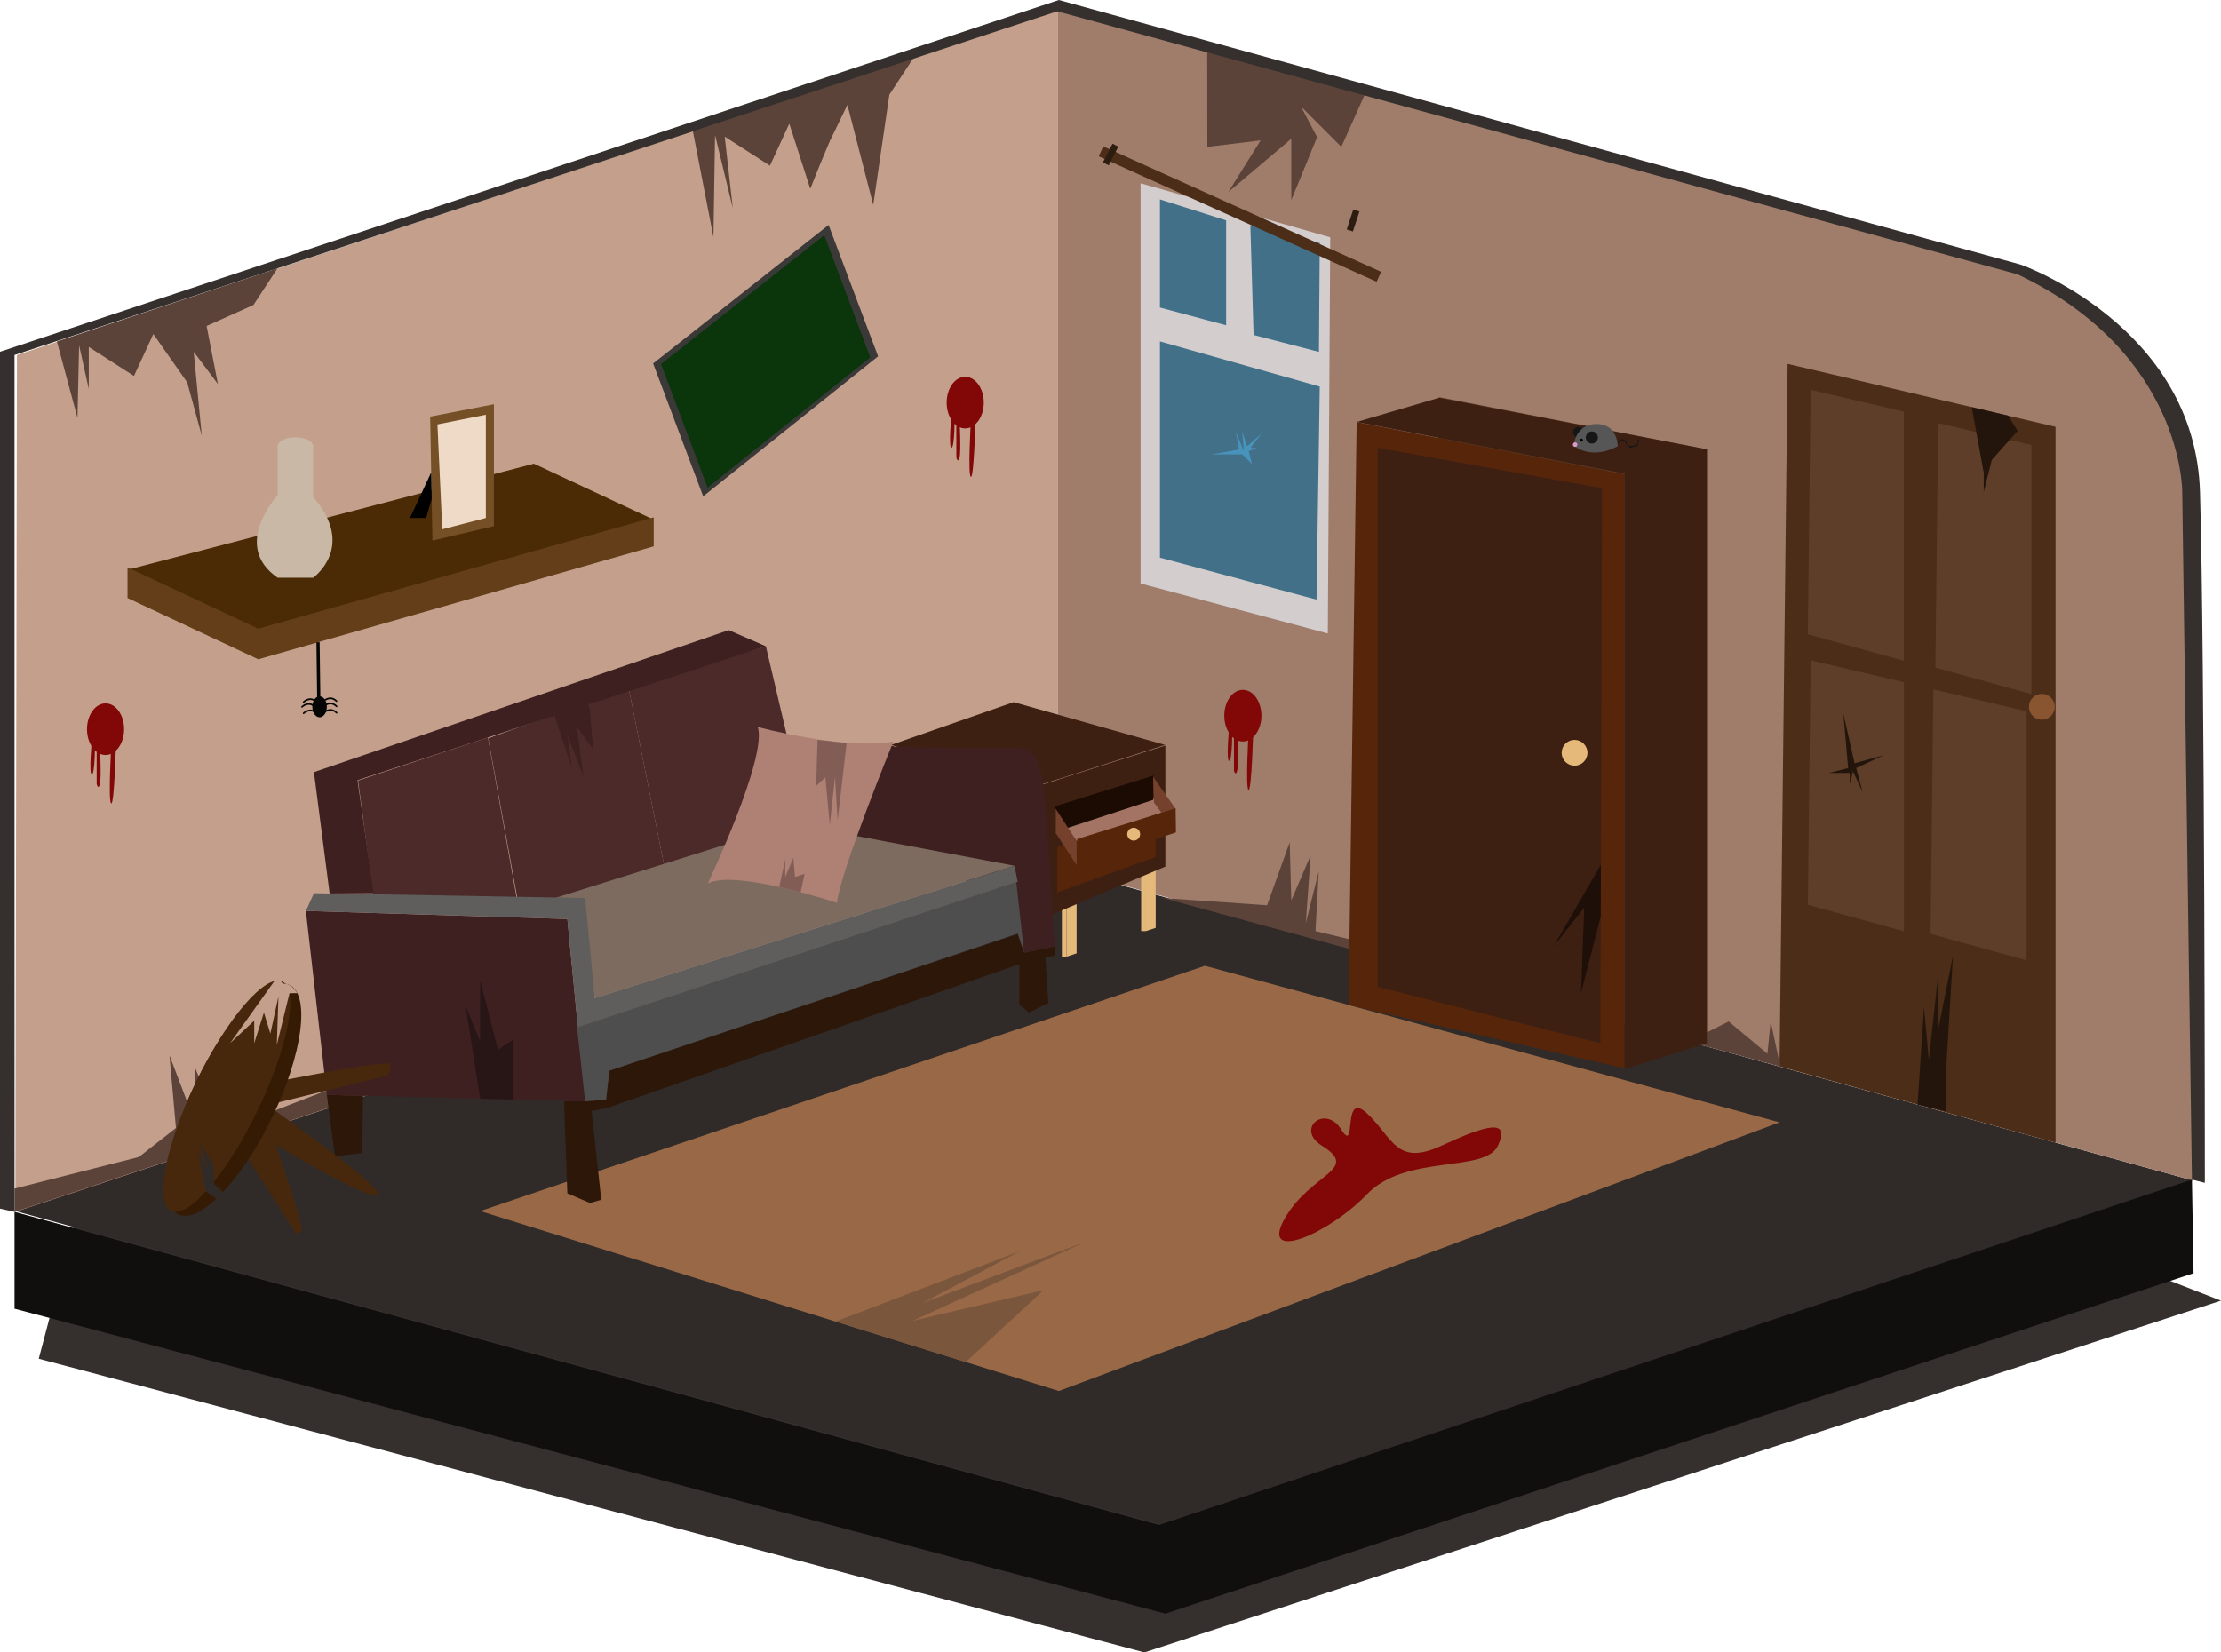 <svg id="Calque_1" data-name="Calque 1" xmlns="http://www.w3.org/2000/svg" viewBox="0 0 1376 1024"><defs><style>.cls-1{fill:#35302d;}.cls-2{fill:#302b28;}.cls-3{fill:#3a1c05;}.cls-4{fill:#c4a08c;}.cls-5{fill:#a07c6a;}.cls-6{fill:#4c2a2a;}.cls-7{fill:#3a3938;}.cls-8{fill:#0b350b;}.cls-9{fill:#996847;}.cls-10{fill:#820707;}.cls-11{fill:#4c2d18;}.cls-12{fill:#5e3e28;}.cls-13{fill:#895531;}.cls-14{fill:#23150c;}.cls-15{fill:#5b4339;}.cls-16{fill:#110f0e;}.cls-17,.cls-36,.cls-38{fill:none;stroke-miterlimit:10;}.cls-17{stroke:#e0d082;stroke-width:4px;}.cls-18{fill:#3f2020;}.cls-19{fill:#2d1709;}.cls-20{fill:#e5b97a;}.cls-21{fill:#3d2012;}.cls-22{fill:#4f4e4e;}.cls-23{fill:#56250a;}.cls-24{fill:#4b2b05;}.cls-25{fill:#633e18;}.cls-26{fill:#c9b8a6;}.cls-27{fill:#754f26;}.cls-28{fill:#efdac7;}.cls-29{fill:#d3cdcd;}.cls-30{fill:#427089;}.cls-31{fill:#4893bc;}.cls-32{fill:#2d1c10;}.cls-33{fill:#7c6b5e;}.cls-34{fill:#605d5d;}.cls-35{fill:#af8074;}.cls-36,.cls-38{stroke:#050505;}.cls-36{stroke-width:2px;}.cls-37{fill:#050505;}.cls-38{stroke-linecap:round;}.cls-39{fill:#825d56;}.cls-40{fill:#7a563d;}.cls-41{fill:#47280d;}.cls-42{fill:#351b04;}.cls-43{fill:#281515;}.cls-44{fill:#1e0f09;}.cls-45{fill:#161616;}.cls-46{fill:#565656;}.cls-47{fill:#db9aca;}.cls-48{fill:#a37464;}.cls-49{fill:#1c0b02;}.cls-50{fill:#75402c;}</style></defs><polygon class="cls-1" points="24 842 709 1024 1376 806 1340 792 57 717 24 842"/><polygon class="cls-2" points="9.5 750.5 654.5 537.5 1358.5 731.5 718.5 944.5 9.5 750.5"/><path class="cls-3" d="M919,581" transform="translate(-287.5 -49.5)"/><polygon class="cls-4" points="9.5 751 10.5 220 75.39 198.47 655.5 6 655.5 537 9.5 751"/><path class="cls-5" d="M943,56l597,163s104,42,106,159,0,403,0,403L943,587Z" transform="translate(-287.5 -49.5)"/><polygon class="cls-6" points="474.5 400.5 502.5 519.5 413.5 546.5 389.5 426.5 474.5 400.5"/><polygon class="cls-7" points="404.63 225.24 513.35 139.41 544.02 220.82 435.65 307.59 404.63 225.24"/><polygon class="cls-8" points="409.52 225.62 510.66 145.77 539.19 221.51 438.38 302.23 409.52 225.62"/><polygon class="cls-9" points="297.5 750.5 656 862 1102.5 695.5 746.5 598.5 297.5 750.5"/><path class="cls-10" d="M1106.5,759.5c-16.73-10.45,2-26,12-10s0-25,16-10,18,33,46,20,43-17,35,0-57,5-81,30-67,43-51,15S1130.5,774.5,1106.5,759.5Z" transform="translate(-287.5 -49.5)"/><path class="cls-10" d="M877,306s-2,21,0,21,2-20,2-20l1,2v24s1,4,2,0,0-23,0-23h7s-2,34,0,35,3-39,3-39Z" transform="translate(-287.5 -49.5)"/><path class="cls-10" d="M1134,343s-2,21,0,21,2-20,2-20l1,2v24s1,4,2,0,0-23,0-23h7s-2,34,0,35,3-39,3-39Z" transform="translate(-287.5 -49.5)"/><path class="cls-10" d="M1049,500s-2,21,0,21,2-20,2-20l1,2v24s1,4,2,0,0-23,0-23h7s-2,34,0,35,3-39,3-39Z" transform="translate(-287.5 -49.5)"/><polygon class="cls-11" points="1102.5 660.85 1107.5 225.5 1273.5 264.5 1273.5 708.08 1102.5 660.85"/><polygon class="cls-12" points="1120.04 393.07 1121.78 241.56 1179.54 255.14 1179.54 409.5 1120.04 393.07"/><polygon class="cls-12" points="1199.06 413.69 1200.8 262.19 1258.56 275.76 1258.56 430.12 1199.06 413.69"/><polygon class="cls-12" points="1120.06 560.69 1121.8 409.19 1179.56 422.76 1179.56 577.12 1120.06 560.69"/><polygon class="cls-12" points="1196.06 578.69 1197.8 427.19 1255.56 440.76 1255.56 595.12 1196.06 578.69"/><circle class="cls-13" cx="1265" cy="438" r="8"/><polygon class="cls-14" points="1145 476 1142 442 1149 473 1167 468 1150 476 1154 491 1148 478 1146 486 1146 479 1133 479 1145 476"/><polygon class="cls-15" points="737 561 1103 661 1097 633 1095 653 1071 633 1053 642 1056 598 1043 640.66 1028 635 995 628 954 613 950 577 945 611 896 598 895 565 890 595 815 577 817 540 809 572 812 530 800 558 799 522 785 561 720.5 556.5 737 561"/><polygon class="cls-14" points="1221.57 252.3 1229 293 1229 305 1234 285 1250 267 1244.11 257.59 1221.57 252.3"/><polygon class="cls-15" points="9 751 363.89 633.47 286 649 265 608 273 654 256 654 223 608 238.04 662 137 701 121 662 121 696 105 654 109 699 86 717 9 736.56 9 751"/><polygon class="cls-15" points="95 207 116 237 125 270 120 218 135 238 128 202 157 189 171.91 166.28 35.26 211.62 48 259 49 214 55 241 55 215 83 233 95 207"/><polygon class="cls-15" points="489 76.67 502 117 508 102 514 87.67 525 65 541 127 551 58.67 565.91 35.95 429.26 81.29 442 147 443 83.67 454 129 449 84.67 477 102.67 489 76.67"/><polygon class="cls-15" points="747.92 31.73 748 91 781 87 761 119 800 86 800 124 816 85 806 66 831 91 845.61 58.41 747.92 31.73"/><polygon class="cls-14" points="1188 684.52 1192 624 1195 657 1201 602 1201 637 1210 592 1206 658 1205.55 688.65 1188 684.52"/><polygon class="cls-16" points="9 751 9 811 722 1000 1359 789 1358 731 718 945 9 751"/><path class="cls-1" d="M296.5,800.5l-9-2v-531l656-218,596,164s108,38,111,141,3,428,3,428l-8-2-6-426s1-86-102-135l-595-163-646,213Z" transform="translate(-287.5 -49.5)"/><ellipse class="cls-10" cx="598" cy="249.5" rx="11.5" ry="16"/><ellipse class="cls-10" cx="855" cy="286.5" rx="11.5" ry="16"/><ellipse class="cls-10" cx="770" cy="443.5" rx="11.5" ry="16"/><circle class="cls-17" cx="501.34" cy="495.62" r="9"/><polyline class="cls-17" points="501.34 504.62 501.34 526.62 510.34 526.62"/><line class="cls-17" x1="510.84" y1="517.12" x2="501.34" y2="517.12"/><path class="cls-6" d="M509.34,533.24l80.43-26.74c5.74,32.17,12,66.83,17.73,99-29.33-.33-59.17.83-88.5.5C515.78,583.08,512.56,556.16,509.34,533.24Z" transform="translate(-287.5 -49.5)"/><polygon class="cls-6" points="389.5 426.5 413.5 546.5 364.5 566.5 320.5 556.5 302.5 457.5 389.5 426.5"/><polygon class="cls-18" points="204.22 553.67 231.5 553.5 221.5 483.5 474.5 400.5 451.5 390.5 194.5 478.5 204.22 553.67"/><polyline class="cls-19" points="376.5 686.5 366.5 688.5 372.5 743.5 365.5 745.5 351.5 739.5 349.5 684.5 349.5 682.5 349.87 682.5 375.5 681.5 377.5 663.5 631.5 578.5 634.5 590.5 653.5 586.5 653.5 592.13 647.68 593.37 649.5 621.5 637.5 627.5 631.5 622.5 631.5 600.5 631.5 597.5"/><polygon class="cls-18" points="202.5 678.5 362.5 682.5 351.5 569.5 189.5 564.5 202.5 678.5"/><polygon class="cls-19" points="202.5 678.5 224.88 679.06 224.5 714.5 207.5 716.5 202.5 678.5"/><polygon class="cls-20" points="716 535 716 575 710 577 710 536 716 535"/><polygon class="cls-20" points="707 538 707 577 710 577 710 536.15 707 538"/><polygon class="cls-20" points="667 550.79 667 590.79 661 592.79 661 551.79 667 550.79"/><polygon class="cls-20" points="657.89 553.79 657.89 592.79 660.89 592.79 660.89 551.94 657.89 553.79"/><polygon class="cls-21" points="627.99 435.12 721.84 461.62 635.99 489.12 552.05 461.62 627.99 435.12"/><polygon class="cls-21" points="552 462 552 513 637 573 722 537 722 462 637 489 552 462"/><polygon class="cls-22" points="377.5 663.5 375.5 681.5 362.5 682.5 357.5 636.5 630.5 546.5 634.5 590.5 630.5 578.5 377.5 663.5"/><path class="cls-18" d="M868,513h50s12-2,15,18,8,105,8,105l-19,4-6-54L777.5,569.5q-.5-29.5-1-59Z" transform="translate(-287.5 -49.5)"/><polygon class="cls-23" points="715 481 654 500 654 516 715 496 715 481"/><polygon class="cls-23" points="655 525 655 553 716 531 716 507 655 525"/><circle class="cls-20" cx="689" cy="497" r="4"/><circle class="cls-20" cx="692" cy="522" r="4"/><polygon class="cls-24" points="330.78 287.33 404.63 321.87 160.54 390.86 79.13 353.04 330.78 287.33"/><polygon class="cls-25" points="79 351.58 160 389.58 405 320.58 405 338.58 160 408.58 79 370.58 79 351.58"/><path class="cls-26" d="M459.5,325.5v31s-29,31,0,51h22s27-19,0-50v-32Z" transform="translate(-287.5 -49.5)"/><ellipse class="cls-26" cx="183" cy="276.5" rx="11" ry="5.5"/><polygon class="cls-27" points="267.91 335 306 326.04 306 250.5 266.5 258.18 267.91 335"/><polygon points="267.13 292.75 254 321 264 321 267.44 309.24 267.13 292.75"/><polygon class="cls-28" points="271 263 301 257 301 321 274 328 271 263"/><polygon class="cls-29" points="706.64 113.57 824.14 147.07 822.64 392.57 706.64 361.57 706.64 113.57"/><polygon class="cls-30" points="718.64 123.57 759.64 136.57 759.64 201.57 718.64 190.57 718.64 123.57"/><polygon class="cls-30" points="774.64 139.57 817.64 150.57 817.14 218.07 776.64 207.57 774.64 139.57"/><polygon class="cls-30" points="718.64 211.57 817.64 239.57 815.64 371.57 718.64 345.57 718.64 211.57"/><polygon class="cls-31" points="770.64 279.57 769.64 267.57 772.64 276.57 781.64 268.57 774.64 277.57 778.64 277.57 773.64 279.57 775.64 287.57 769.64 281.57 750.64 281.57 767.64 278.57 765.64 267.57 770.64 279.57"/><rect class="cls-11" x="961.26" y="178.73" width="188.9" height="6.77" transform="translate(-119.05 -467.77) rotate(24.3)"/><rect class="cls-32" x="973.55" y="138.79" width="4" height="13" transform="translate(-113.38 -479.12) rotate(27.18)"/><rect class="cls-32" x="1123.84" y="179.56" width="4" height="13" transform="translate(-174.21 -389.64) rotate(18.08)"/><polygon class="cls-33" points="362.5 565.5 368.5 618.5 628.5 536.5 490.5 510.5 337.11 558.59 362.5 565.5"/><polygon class="cls-34" points="189.5 564.5 194.5 553.5 362.5 556.5 368.5 618.5 628.5 536.5 630.5 546.5 358 636.56 351.5 569.5 189.5 564.5"/><path class="cls-35" d="M757,500s53.2,14.55,84,9c-.2.45-33,81-35,100,0,0-63-21-80-12C726,597,763,519,757,500Z" transform="translate(-287.5 -49.5)"/><polygon class="cls-12" points="886.5 607.39 891.5 246.1 1057.5 278.46 1057.5 646.58 886.5 607.39"/><polygon class="cls-23" points="835.5 622.85 840.5 261.56 1006.5 293.92 1006.5 662.04 835.5 622.85"/><polygon class="cls-21" points="891.5 246.5 840.5 261.5 1006.5 293.5 1006.5 662.5 1057.5 646.5 1057.5 278.5 891.5 246.5"/><polygon class="cls-21" points="853.5 277.5 992.5 302.5 991.5 646.5 853.5 611.5 853.5 277.5"/><circle class="cls-20" cx="975.5" cy="466.5" r="8"/><path class="cls-10" d="M344.4,508.38s-2,21,0,21,2-20,2-20l1,2v24s1,4,2,0,0-23,0-23h7s-2,34,0,35,3-39,3-39Z" transform="translate(-287.5 -49.5)"/><ellipse class="cls-10" cx="65.4" cy="451.88" rx="11.5" ry="16"/><line class="cls-36" x1="197.03" y1="398" x2="197.5" y2="433.5"/><ellipse class="cls-37" cx="198" cy="438" rx="4.5" ry="6.5"/><path class="cls-38" d="M488,484s4-4,8,0" transform="translate(-287.5 -49.5)"/><path class="cls-38" d="M488.05,487.22s4-4,8,0" transform="translate(-287.5 -49.5)"/><path class="cls-38" d="M488.05,491.22s4-4,8,0" transform="translate(-287.5 -49.5)"/><path class="cls-38" d="M475.62,484.53s4-4,8,0" transform="translate(-287.5 -49.5)"/><path class="cls-38" d="M474.62,487.53s4-4,8,0" transform="translate(-287.5 -49.5)"/><path class="cls-38" d="M475.62,491.53s4-4,8,0" transform="translate(-287.5 -49.5)"/><polygon class="cls-18" points="343.51 443.47 354.5 476.5 351.5 455.5 361.5 481.5 357.5 450.5 367.5 464.5 365.5 440.5 364.56 436.57 343.51 443.47"/><polygon class="cls-39" points="482.8 549.65 486.5 532.5 486.5 543.5 491.5 531.5 492.5 543.5 498.5 541.5 496 552.88 482.8 549.65"/><polygon class="cls-39" points="524.5 460.5 518.94 508.52 517.32 481.38 514.1 511.28 511.33 481.74 505.63 487.03 506.5 458.5 524.5 460.5"/><polygon class="cls-40" points="517.61 818.96 631.5 775.5 571.5 807.5 672.5 769.5 565.5 818.5 646.5 799.5 598.38 844.08 517.61 818.96"/><path class="cls-41" d="M458.24,759s60.92,36.28,63.54,30.88-68.66-55.53-68.66-55.53L527.59,716s3.08-4.06,1.26-7.17-90.61,15-90.61,15l-12.58,32.8,14.43,9.22,31,48.37s.9.44,3.11-1.82S458.24,759,458.24,759Z" transform="translate(-287.5 -49.5)"/><ellipse class="cls-42" cx="432.51" cy="731.05" rx="79" ry="26" transform="translate(-701.5 751.7) rotate(-64.13)"/><ellipse class="cls-41" cx="428.01" cy="728.86" rx="79" ry="21" transform="translate(-702.07 746.42) rotate(-64.13)"/><polygon class="cls-43" points="297.5 680.88 288.5 623.5 297.5 645.5 297.5 607.5 308.5 650.5 318.21 644.19 318.21 681.39 297.5 680.88"/><polygon class="cls-2" points="134.1 742.86 127.53 738.33 122.56 713.3 128.5 724.5 123.5 707.5 132.5 722.5 132.56 733.53 138.16 738.8 134.1 742.86"/><path class="cls-4" d="M457.47,657.5,430,696l15-14v14l6-19,4,13,5-23-1,30,7.84-32,4.83-.08s-3.07-5.59-7.37-5.74S464.94,657,457.47,657.5Z" transform="translate(-287.5 -49.5)"/><polygon class="cls-44" points="991.82 535.78 962.5 586.5 981.5 562.5 979.5 615.5 989.5 576.5 991.73 568.07 991.82 535.78"/><circle class="cls-45" cx="977.83" cy="267.78" r="3.28"/><path class="cls-46" d="M1289.78,326a16.46,16.46,0,0,0-.55-3.82c-1-4.07-4-9.94-12.66-9.91-13.21.1-14.09,13.35-14.09,13.35S1272.79,335,1289.78,326Z" transform="translate(-287.5 -49.5)"/><path class="cls-45" d="M1289.71,324.48s2.76-4.64,5.11-.32,4,2.2,5.43,2,1.91.26,2.53-2.64-.68-1.92-.56-.87c.2,1.86-.62,2.89-1.61,2.52-3.11,1.77-5.64.16-5.33-1.28s-4.2-4.24-5.64.15Z" transform="translate(-287.5 -49.5)"/><circle class="cls-45" cx="986.21" cy="271.1" r="3.75"/><circle class="cls-47" cx="975.86" cy="275.54" r="1.4"/><circle cx="1267.3" cy="322.26" r="0.94" transform="translate(437.76 1462.75) rotate(-79.78)"/><polygon class="cls-48" points="667.02 521.15 720.02 503.53 712.02 490.15 658.91 510.65 667.02 521.15"/><polygon class="cls-49" points="714.52 480.65 653.52 499.65 653.52 515.65 714.52 495.65 714.52 480.65"/><polygon class="cls-50" points="667.02 521.15 654.02 501.15 654.02 516.15 667.02 536.15 667.02 521.15"/><polygon class="cls-50" points="714.42 481.39 728.1 500.92 728.62 515.91 714.97 497.38 714.42 481.39"/><polygon class="cls-23" points="728.37 500.93 667.37 519.93 667.37 535.93 728.37 515.93 728.37 500.93"/><circle class="cls-20" cx="702.37" cy="516.93" r="4"/></svg>